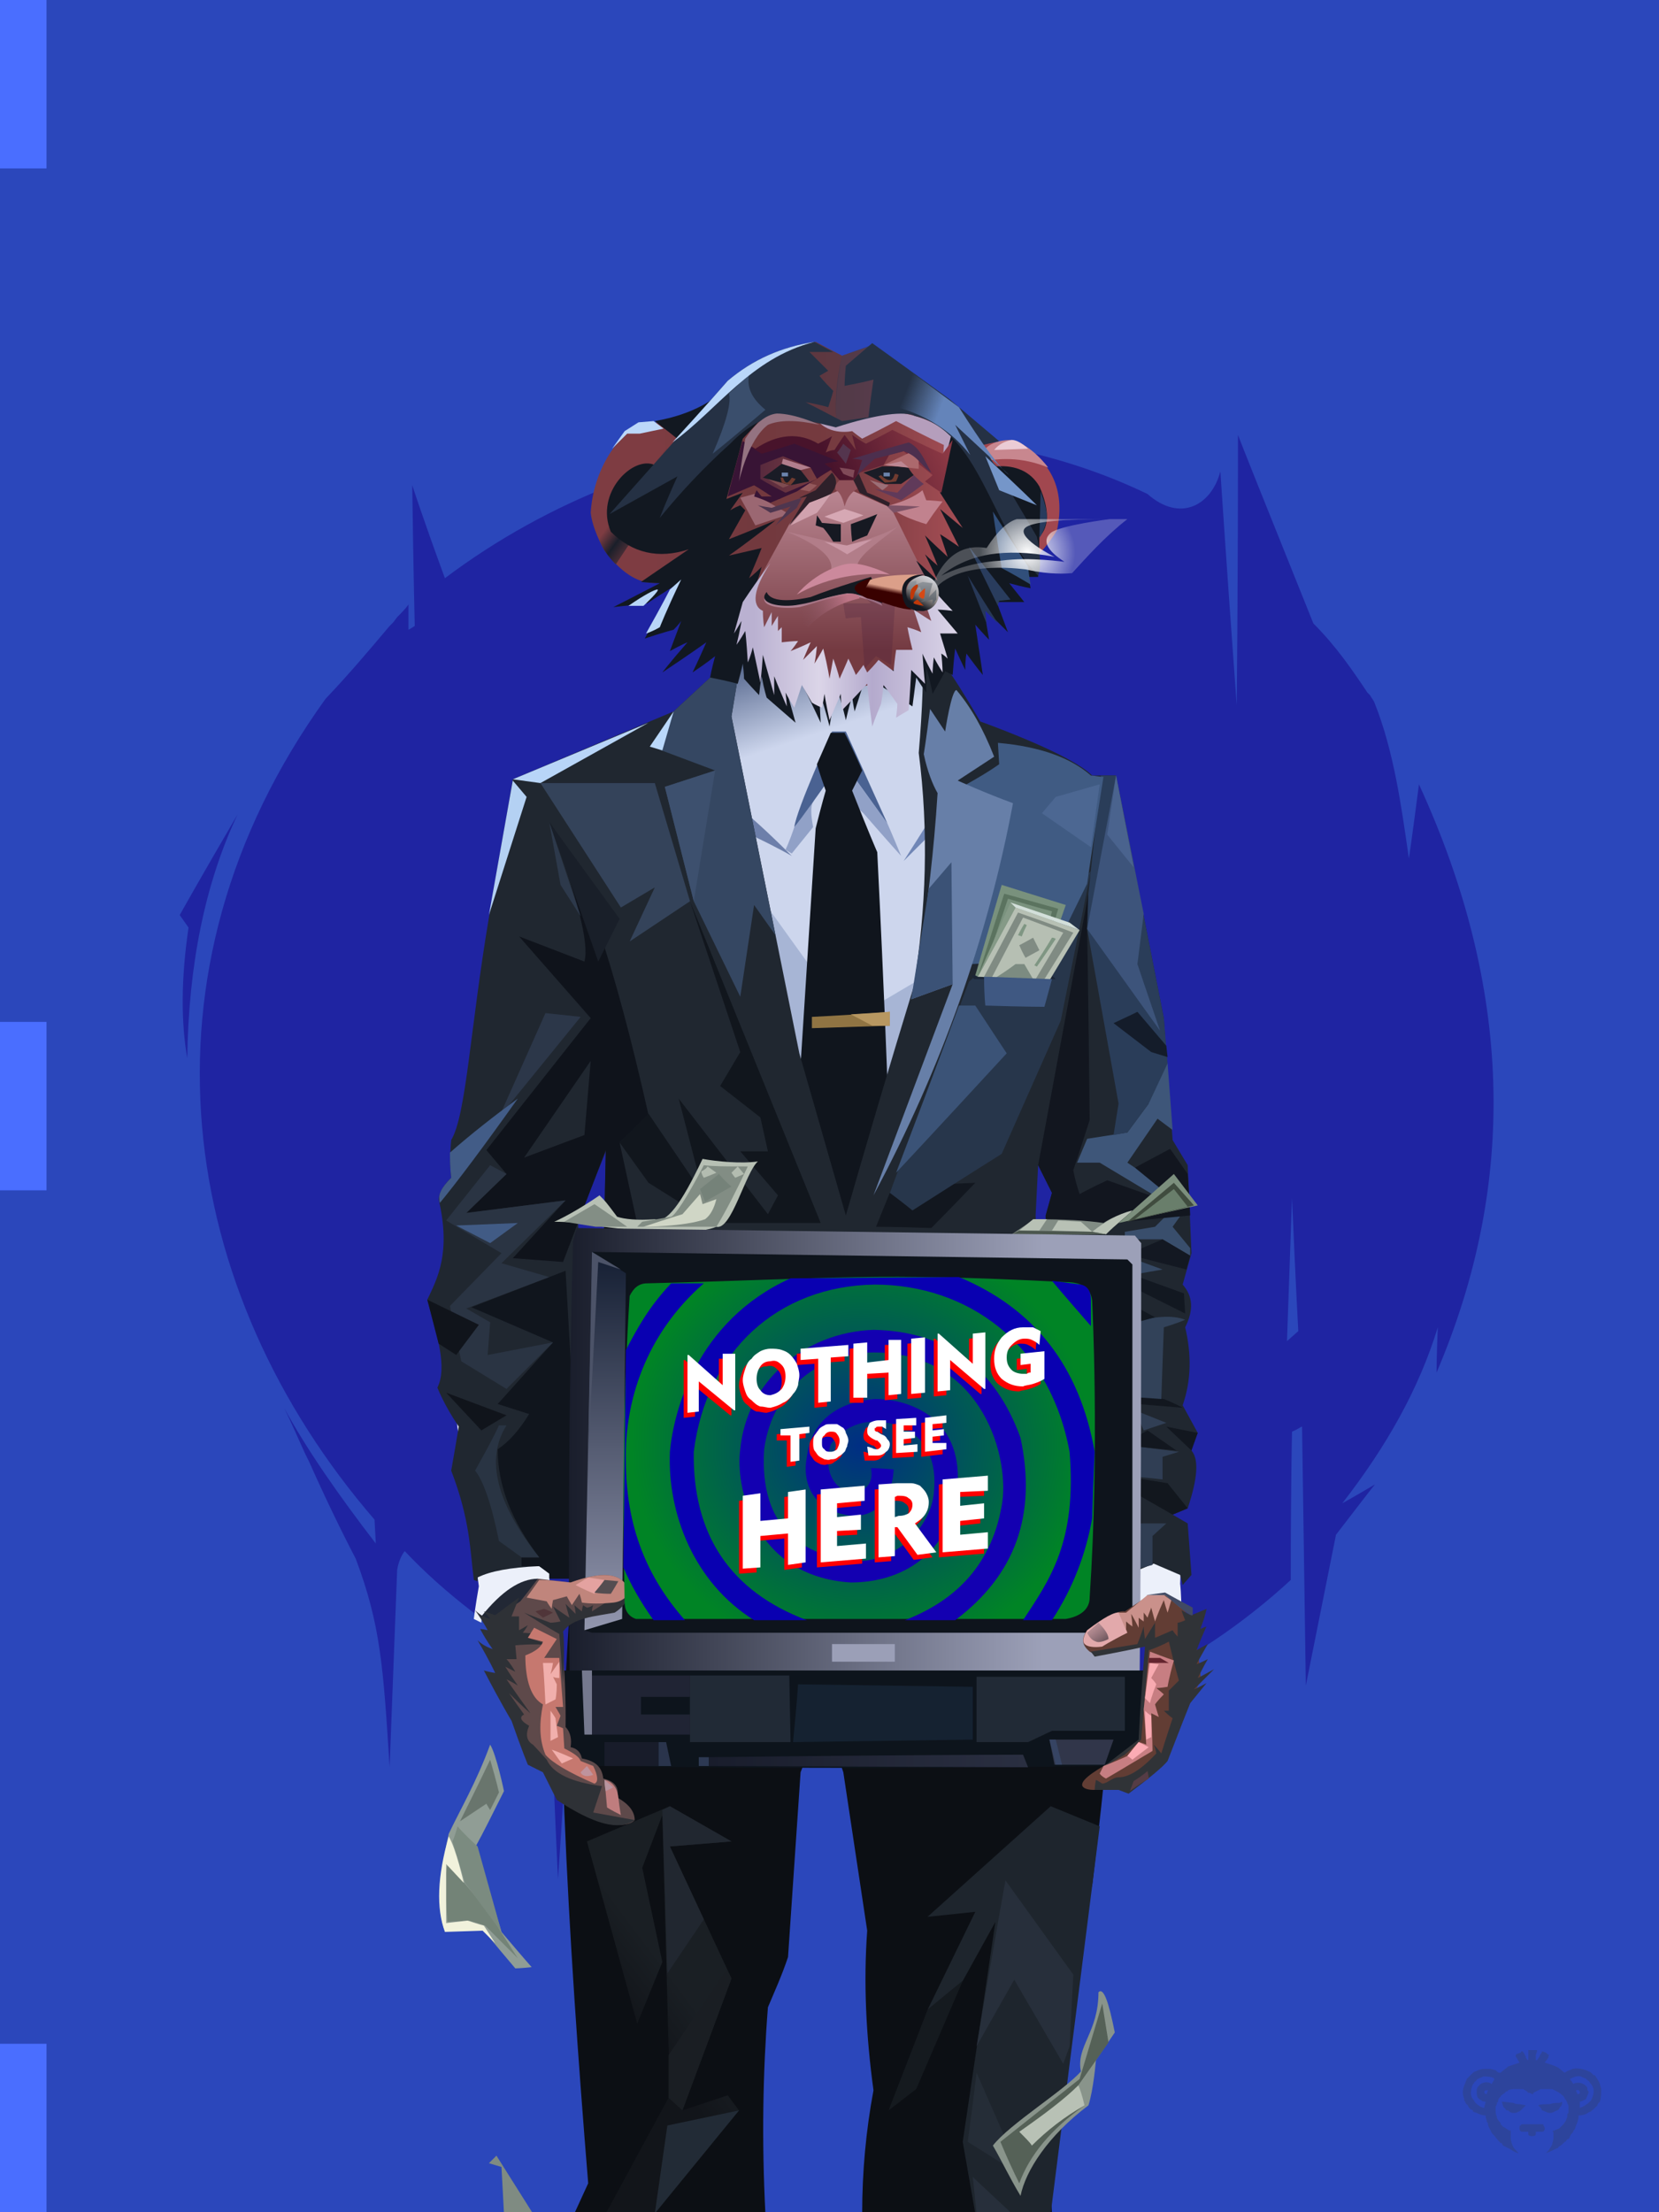 <?xml version="1.0" encoding="UTF-8"?><svg width="1320px" height="1760px" viewBox="0 0 1320 1760" version="1.1" xmlns="http://www.w3.org/2000/svg" xmlns:xlink="http://www.w3.org/1999/xlink"><defs></defs><g stroke="none" stroke-width="1" fill="none" id="id-30462" fill-rule="evenodd"><g id="id-30463"><g id="id-30464"><rect fill="#2B47BB" width="1320" height="1760" x="0" y="0" id="id-30465"></rect><g transform=" translate(143,346)" fill="#1F24A2" id="id-30466"><path d=" M 211,114 C 377,-11 604,-33 770,47 C 796,70 821,56 828,29 C 828,29 832,91 841,215 L 841,215 L 841,215 C 841,209 842,138 842,0 L 842,0 L 842,0 C 843,3 863,53 902,150 C 920,168 933,187 945,205 L 947,207 C 948,209 950,211 951,214 C 966,252 972,295 978,337 C 978,337 981,317 986,278 C 1060,439 1065,594 1000,746 L 1000,746 L 1000,746 C 1000,745 1000,734 1001,710 C 986,759 960,805 925,850 C 925,850 934,845 951,835 C 951,835 951,835 951,835 L 951,835 C 950,836 940,849 920,875 C 920,875 912,915 896,995 C 896,995 895,926 893,789 L 893,789 L 893,789 C 892,789 890,791 885,793 L 885,793 L 885,793 C 885,795 884,835 884,911 C 731,1052 520,1074 365,1011 C 365,1011 353,1027 330,1058 L 330,1058 L 330,1058 C 330,1057 330,1033 331,986 C 324,979 318,974 313,968 C 313,968 309,1028 301,1149 C 301,1149 298,1092 294,978 C 250,951 211,922 179,888 C 176,892 174,897 173,903 C 173,903 171,955 167,1060 C 162,981 160,947 140,894 C 128,871 115,844 103,817 L 100,811 C 94,798 89,786 83,774 C 101,807 126,843 156,882 L 156,882 L 155,863 C -2,681 -41,428 116,210 C 135,190 151,171 167,152 L 170,149 L 170,149 L 173,145 C 176,142 179,139 182,135 C 182,135 182,135 182,135 L 182,135 C 182,136 182,143 182,155 C 182,155 184,154 187,152 C 187,152 186,114 185,40 C 185,40 193,65 211,114 Z M 885,607 L 881,721 L 890,713 C 890,713 888,678 885,607 L 885,607 Z" id="id-30467"></path><path d=" M 740,1028 L 718,1024 C 718,1024 788,993 788,993 L 743,1039 C 745,1031 743,1028 740,1028 Z" id="id-30468"></path><path d=" M 719,1044 C 711,1052 707,1056 707,1056 L 730,1065 C 722,1051 719,1044 719,1044 Z" id="id-30469"></path><path d=" M 683,1098 C 696,1087 702,1082 702,1082 L 696,1109 C 687,1101 683,1098 683,1098 Z" id="id-30470"></path><path d=" M 683,1059 C 663,1047 653,1042 653,1042 L 700,1028 C 689,1049 683,1059 683,1059 Z" id="id-30471"></path><path d=" M 46,302 C 15,355 0,382 0,382 C 5,389 7,392 7,392 C 1,433 1,467 6,496 C 7,422 20,357 46,302 Z" id="id-30472"></path></g></g><rect fill="#4A6EFF" width="37" height="134" x="0" y="0" id="id-30465"></rect><rect fill="#4A6EFF" width="37" height="134" x="0" y="813" id="id-30465"></rect><rect fill="#4A6EFF" width="37" height="134" x="0" y="1626" id="id-30465"></rect></g></g><defs><linearGradient x1="57%" y1="42%" x2="47%" y2="62%" id="id-112385"><stop stop-color="#1A1F24" offset="0%"></stop><stop stop-color="#12151A" offset="100%"></stop></linearGradient><linearGradient x1="50%" y1="0%" x2="52%" y2="18%" id="id-112386"><stop stop-color="#3F527B" offset="0%"></stop><stop stop-color="#CDD6ED" offset="100%"></stop></linearGradient><linearGradient x1="50%" y1="0%" x2="50%" y2="100%" id="id-112387"><stop stop-color="#DB9F89" offset="0%"></stop><stop stop-color="#390100" offset="100%"></stop></linearGradient><linearGradient x1="0%" y1="50%" x2="83%" y2="50%" id="id-112388"><stop stop-color="#191D2B" offset="0%"></stop><stop stop-color="#9CA0B8" offset="100%"></stop></linearGradient><linearGradient x1="100%" y1="50%" x2="0%" y2="50%" id="id-112389"><stop stop-color="#2A2F41" offset="0%"></stop><stop stop-color="#191D2C" offset="100%"></stop></linearGradient><linearGradient x1="50%" y1="0%" x2="50%" y2="100%" id="id-112390"><stop stop-color="#141E32" offset="0%"></stop><stop stop-color="#9296AE" offset="100%"></stop></linearGradient><linearGradient x1="84%" y1="50%" x2="13%" y2="50%" id="id-112391"><stop stop-color="#A1474F" offset="0%"></stop><stop stop-color="#A44D54" offset="9%"></stop><stop stop-color="#773B40" offset="41%"></stop><stop stop-color="#72393E" offset="71%"></stop><stop stop-color="#7E3C42" offset="100%"></stop></linearGradient><linearGradient x1="50%" y1="0%" x2="50%" y2="80%" id="id-112392"><stop stop-color="#BB8793" offset="0%"></stop><stop stop-color="#743A41" offset="100%"></stop></linearGradient><linearGradient x1="33%" y1="54%" x2="61%" y2="85%" id="id-112393"><stop stop-color="#7E3C42" offset="0%"></stop><stop stop-color="#1A1F2A" offset="40%"></stop><stop stop-color="#783B41" offset="100%"></stop></linearGradient><linearGradient x1="9%" y1="50%" x2="100%" y2="50%" id="id-112394"><stop stop-color="#BAB1D1" offset="0%"></stop><stop stop-color="#DBD5E8" offset="32%"></stop><stop stop-color="#B4AACD" offset="58%"></stop><stop stop-color="#DBD5E8" offset="100%"></stop></linearGradient><linearGradient x1="39%" y1="37%" x2="6%" y2="25%" id="id-112395"><stop stop-color="#6484BA" offset="0%"></stop><stop stop-color="#6484BA" offset="100%" stop-opacity="0"></stop></linearGradient><linearGradient x1="25%" y1="54%" x2="87%" y2="46%" id="id-112396"><stop stop-color="#80525E" offset="0%" stop-opacity="0"></stop><stop stop-color="#BC7486" offset="100%"></stop></linearGradient><linearGradient x1="46%" y1="53%" x2="98%" y2="45%" id="id-112397"><stop stop-color="#48132B" offset="0%"></stop><stop stop-color="#8B3844" offset="100%"></stop></linearGradient><linearGradient x1="100%" y1="50%" x2="0%" y2="50%" id="id-112398"><stop stop-color="#783C40" offset="0%"></stop><stop stop-color="#582A3E" offset="100%"></stop></linearGradient><filter width="129%" height="120%" x="-15%" y="-10%" id="id-112399" filterUnits="objectBoundingBox"><feGaussianBlur in="SourceGraphic" stdDeviation="2"></feGaussianBlur></filter><radialGradient cx="50%" cy="41%" r="59%" id="id-112400" fx="50%" fy="41%" gradientTransform=" translate(0.500,0.408) scale(0.407,1) rotate(-10) translate(-0.500,-0.408)"><stop stop-color="#FFFFFF" offset="0%"></stop><stop stop-color="#FFFFFF" offset="56%" stop-opacity="0.579"></stop><stop stop-color="#FFFFFF" offset="100%" stop-opacity="0.243"></stop></radialGradient><linearGradient x1="50%" y1="37%" x2="45%" y2="50%" id="id-112401"><stop stop-color="#DB9F89" offset="0%"></stop><stop stop-color="#390100" offset="100%"></stop></linearGradient><linearGradient x1="70%" y1="0%" x2="29%" y2="82%" id="id-112402"><stop stop-color="#D5D8DF" offset="0%"></stop><stop stop-color="#8D8785" offset="62%"></stop><stop stop-color="#141821" offset="100%"></stop></linearGradient><linearGradient x1="50%" y1="0%" x2="50%" y2="100%" id="id-112403"><stop stop-color="#93989E" offset="0%"></stop><stop stop-color="#5A5F65" offset="100%"></stop></linearGradient><linearGradient x1="75%" y1="93%" x2="27%" y2="32%" id="id-112404"><stop stop-color="#725960" offset="0%"></stop><stop stop-color="#967780" offset="100%" stop-opacity="0.630"></stop></linearGradient></defs><g transform=" translate(340,272)" id="id-112405"><g id="id-112406"><g transform=" translate(0,189)" id="id-112407"><g transform=" translate(108,744)" id="id-112408"><path d=" M 9,556 C 111,556 161,556 161,556 C 158,498 159,443 163,392 C 168,380 174,367 179,352 L 189,205 L 207,158 L 223,205 L 242,331 C 239,372 241,414 247,458 C 241,490 238,523 238,556 L 389,556 C 386,514 391,469 403,423 C 406,404 400,355 421,295 C 426,253 431,211 434,169 L 434,27 L 9,28 C 1,123 -1,192 1,236 C 5,335 12,434 20,532 L 9,556 Z" fill="#0C0F14" id="id-112409"></path><polygon points="73 556 140 474 131 462 95 474 134 369 85 264 134 260 85 232 19 260 59 405 79 356 63 281 79 239 85 462 34 556" fill="url(#id-112385)" id="id-112410"></polygon><polygon points="140 474 83 486 73 556" fill="#222B36" id="id-112411"></polygon><polygon points="112 322 83 365 79 235 85 232 134 260 85 264" fill="#212730" id="id-112412"></polygon><polygon points="134 369 130 362 84 430 84 464 95 474" fill="#1A1E23" id="id-112413"></polygon><polyline points="427 248 388 232 290 320 328 316 290 394 318 371 344 324 318 499 328 556 388 556" fill="#1E252D" id="id-112414"></polyline><path d=" M 352,291 L 406,366 L 403,423 L 398,437 L 359,370 L 329,423 C 344,335 352,291 352,291 Z" fill="#272F3B" id="id-112415"></path><path d=" M 329,444 C 353,499 365,526 365,526 L 322,499 C 327,462 329,444 329,444 Z" fill="#252D37" id="id-112416"></path><path d=" M 326,527 L 357,556 L 329,556 C 327,537 326,527 326,527 Z" fill="#272F3B" id="id-112417"></path><path d=" M 318,371 C 293,429 281,457 281,457 L 259,474 L 290,394 C 309,378 318,371 318,371 Z" fill="#151A1F" id="id-112418"></path><path d=" M 1,28 C 3,9 4,0 4,0 L 435,1 L 435,28 C 146,28 1,28 1,28 Z" fill="#1A1E23" id="id-112419"></path></g><g transform=" translate(12,30)" id="id-112420"><path d=" M 228,52 C 196,75 180,86 180,86 C 102,121 63,139 63,139 C 26,372 8,488 8,488 C 3,532 0,554 0,554 C 19,698 29,771 29,771 C 26,788 25,797 25,797 C 29,799 31,800 31,800 C 31,796 32,794 32,794 C 56,778 69,770 69,770 C 79,770 85,770 85,770 C 95,571 100,471 100,471 C 124,410 136,379 136,379 C 133,446 131,492 130,516 L 463,506 C 463,411 464,364 464,364 C 483,430 493,463 493,463 C 513,670 523,773 523,773 C 543,781 553,785 553,785 C 564,782 569,781 569,781 C 582,789 588,792 588,792 C 588,777 587,769 587,769 C 588,744 588,731 588,731 C 577,718 571,712 571,712 C 581,706 586,703 586,703 C 573,490 566,384 566,384 C 538,222 523,141 523,141 C 457,109 423,93 423,93 L 391,47 C 282,50 228,52 228,52 Z" fill="#ECF0FA" id="id-112421"></path><path d=" M 311,0 C 263,15 239,23 239,23 C 232,62 229,82 229,82 C 268,278 287,376 287,376 L 322,491 L 384,305 C 390,175 393,110 393,110 L 383,17 L 311,0 Z" fill="url(#id-112386)" id="id-112422"></path><path d=" M 278,190 C 256,168 244,158 244,158 L 247,174 C 268,184 278,190 278,190 Z" fill="#6D7FAA" id="id-112423"></path><path d=" M 259,231 C 302,291 324,321 324,321 L 385,285 L 384,305 L 324,491 L 287,376 C 268,280 259,231 259,231 Z" fill="#A7B5D5" id="id-112424"></path><path d=" M 367,194 C 383,169 391,156 391,156 L 390,171 C 375,186 367,194 367,194 Z" fill="#7086B6" id="id-112425"></path><path d=" M 365,190 C 358,173 354,164 354,164 C 330,131 318,114 318,114 C 293,150 280,167 280,167 C 276,179 273,185 273,185 C 276,187 278,188 278,188 L 295,167 C 293,157 293,150 295,147 C 297,143 300,139 304,134 C 321,145 331,152 335,156 C 355,179 365,190 365,190 Z" fill="#91A1C7" id="id-112426"></path><path d=" M 280,167 C 282,152 310,91 310,91 L 321,91 L 354,164 L 318,114 C 298,143 285,161 280,167 Z" fill="#4A6292" id="id-112427"></path><path d=" M 320,92 C 330,112 334,122 334,122 C 329,132 326,138 326,138 C 339,171 346,187 346,187 C 352,308 354,368 354,368 C 332,444 321,481 321,481 C 297,398 285,356 285,356 C 293,231 297,168 297,168 C 302,148 305,138 305,138 C 300,124 298,117 298,117 L 309,92 C 316,92 320,92 320,92 Z" fill="#10151D" id="id-112428"></path><path d=" M 294,318 C 335,316 356,314 356,314 C 356,321 356,325 356,325 L 294,327 C 294,321 294,318 294,318 Z" fill="#907443" id="id-112429"></path><path d=" M 356,314 C 356,321 356,325 356,325 C 347,325 342,325 342,325 L 325,316 L 356,314 Z" fill="#B79761" id="id-112430"></path></g><g transform=" translate(0,51)" id="id-112431"><path d=" M 124,744 L 100,741 L 89,734 C 66,735 50,738 40,743 C 40,743 40,744 40,746 L 37,745 C 34,721 34,697 19,658 C 21,647 23,635 25,623 C 19,614 13,604 8,592 C 16,576 8,551 0,522 C 8,505 19,485 9,442 C 10,435 14,430 19,425 C 18,415 18,405 19,395 C 31,375 34,307 49,218 C 55,181 62,145 68,108 L 196,54 L 251,3 L 242,58 L 296,326 L 333,455 C 350,396 368,335 387,273 C 397,211 399,149 391,87 C 394,52 395,23 394,0 C 401,0 416,21 440,62 C 489,80 519,95 529,105 C 534,105 540,105 548,105 L 586,298 L 593,395 L 605,415 L 608,485 L 601,510 C 609,519 610,530 603,544 C 608,565 608,586 601,606 L 613,628 C 610,632 608,637 608,642 C 614,649 613,664 605,688 L 593,693 L 605,700 L 608,741 L 601,749 L 599,741 L 578,732 L 566,737 L 509,749 L 492,455 L 497,437 L 486,415 L 484,455 L 485,496 L 140,505 L 142,404 L 120,459 L 124,744 Z" fill="#202730" id="id-112432"></path><polygon points="68 109 79 122 49 216" fill="#B4D1F3" id="id-112433"></polygon><polygon points="90 111 176 63 68 108" fill="#B8D5F8" id="id-112434"></polygon><polygon points="209 205 161 237 181 194 154 210 90 111 181 111" fill="#34435A" id="id-112435"></polygon><path d=" M 97,142 C 123,177 149,255 176,375 L 176,375 L 153,397 L 173,489 L 140,496 L 142,403 L 108,492 L 68,489 L 110,443 L 31,453 L 63,422 L 47,403 L 130,298 L 73,233 L 125,253 C 129,238 119,201 97,142 Z M 130,332 L 77,409 L 125,391 L 130,332 Z" fill="#0F131B" id="id-112436"></path><polygon points="122 297 94 294 57 377" fill="#2C3749" id="id-112437"></polygon><path d=" M 72,362 C 45,400 24,428 10,445 C 8,439 11,433 19,425 C 18,416 18,409 18,405 C 35,390 53,376 72,362 Z" fill="#425C87" id="id-112438"></path><path d=" M 124,744 L 97,744 L 97,740 L 89,734 L 75,734 L 75,727 L 89,727 C 67,698 56,670 56,641 C 65,635 73,626 81,613 L 56,605 L 100,556 L 35,528 L 110,499 L 124,744 Z" fill="#10151D" id="id-112439"></path><path d=" M 89,727 C 84,727 79,727 75,727 L 57,714 C 51,684 44,665 38,658 C 44,647 51,635 57,622 L 63,622 C 46,649 55,684 89,727 Z" fill="#293443" id="id-112440"></path><polygon points="63 614 43 626 15 596" fill="#10141B" id="id-112441"></polygon><polygon points="100 556 63 593 27 571 18 527 59 485 15 459 50 415 63 422 31 453 110 443 59 493 97 504 31 529 50 540 48 566" fill="#2A3443" id="id-112442"></polygon><polygon points="313 461 227 461 176 429 153 397 176 374 220 439 200 362 271 454 279 439 249 404 271 404 265 377 233 352 249 325 209 205" fill="#11161D" id="id-112443"></polygon><polygon points="249 281 260 208 277 232 242 58 251 3 196 54 181 83 229 101 189 114 212 205" fill="#354762" id="id-112444"></polygon><polygon points="212 205 229 101 189 114" fill="#3D506E" id="id-112445"></polygon><polygon points="196 54 177 82 187 85" fill="#BAD8FB" id="id-112446"></polygon><polygon points="605 688 589 668 558 663 558 673 593 693" fill="#12171E" id="id-112447"></polygon><polygon points="588 700 577 710 577 733 558 738 563 700" fill="#303E53" id="id-112448"></polygon><polygon points="585 665 566 663 566 639 598 643 585 647" fill="#303E54" id="id-112449"></polygon><polygon points="570 626 588 620 563 610" fill="#313F55" id="id-112450"></polygon><polygon points="608 642 588 623 613 628" fill="#12171F" id="id-112451"></polygon><polygon points="596 642 566 639 566 630 573 626" fill="#12171F" id="id-112452"></polygon><path d=" M 601,608 C 577,606 565,605 565,605 L 565,599 L 586,601 C 596,605 601,608 601,608 Z" fill="#12171F" id="id-112453"></path><path d=" M 603,538 C 596,541 586,544 586,544 L 584,601 L 555,599 L 558,541 C 578,535 593,534 603,538 Z" fill="#324259" id="id-112454"></path><polygon points="602 517 603 533 555 509 555 500" fill="#121821" id="id-112455"></polygon><polygon points="579 536 555 523 557 542" fill="#121820" id="id-112456"></polygon><polygon points="585 498 562 502 555 500 555 487" fill="#364964" id="id-112457"></polygon><polygon points="607 487 585 474 555 474 555 468 579 464 593 450 603 450 593 464 607 481" fill="#394E6C" id="id-112458"></polygon><path d=" M 604,498 L 557,486 L 585,474 L 607,487 C 605,494 604,498 604,498 Z" fill="#131822" id="id-112459"></path><path d=" M 436,429 C 413,453 401,465 401,465 C 372,464 357,464 357,464 L 370,432 C 414,430 436,429 436,429 Z" fill="#12171F" id="id-112460"></path><polygon points="23 463 50 477 72 461" fill="#415B85" id="id-112461"></polygon><path d=" M 386,451 C 433,421 457,406 457,406 L 504,300 C 520,221 528,181 528,181 C 464,240 431,269 431,269 L 368,437 C 380,446 386,451 386,451 Z" fill="#27364B" id="id-112462"></path><path d=" M 605,422 C 596,409 591,402 591,402 C 572,412 563,417 563,417 C 590,439 603,449 603,449 C 561,434 541,427 541,427 C 526,434 519,438 519,438 C 515,426 514,419 514,419 C 523,392 527,379 527,379 C 526,278 525,227 525,227 L 526,199 L 486,415 L 497,437 L 492,455 L 492,466 L 607,455 C 606,433 605,422 605,422 Z" fill="#12161F" id="id-112463"></path><polygon points="585 435 580 440 535 413 517 413 525 394 557 389 574 366 548 334 546 302 589 334 593 387 581 378 557 413 563 417" fill="#3E5679" id="id-112464"></polygon><polygon points="546 391 557 389 574 366 589 334 586 298 548 105 536 105 526 199 525 227 550 366" fill="#2A3D59" id="id-112465"></polygon><path d=" M 546,302 C 559,296 565,293 565,293 L 588,320 L 589,329 L 576,325 L 546,302 Z" fill="#141C2A" id="id-112466"></path><path d=" M 525,227 L 583,308 C 571,273 565,255 565,255 L 570,215 L 548,105 L 525,227 Z" fill="#3D547B" id="id-112467"></path><polygon points="541 152 562 178 548 105" fill="#4A638E" id="id-112468"></polygon><path d=" M 500,267 L 435,267 C 434,265 433,264 433,264 L 497,264 L 500,267 Z" fill="#1B2536" id="id-112469"></path><path d=" M 525,191 C 505,232 495,252 495,252 C 454,254 433,255 433,255 C 431,160 429,112 429,112 C 447,102 455,96 455,96 L 454,79 C 488,82 512,91 528,105 C 531,105 534,106 538,106 C 529,162 525,191 525,191 Z" fill="#405B83" id="id-112470"></path><path d=" M 461,326 C 403,389 373,421 373,421 C 407,332 423,288 423,288 L 436,288 C 453,314 461,326 461,326 Z" fill="#3B5377" id="id-112471"></path><path d=" M 421,37 C 417,37 412,70 412,70 C 404,58 400,52 400,52 C 397,76 395,88 395,88 C 398,102 402,112 406,119 C 400,214 385,283 385,283 C 407,275 418,271 418,271 C 376,383 355,439 355,439 C 409,338 446,234 466,127 C 444,119 422,109 422,109 L 451,90 C 442,67 432,50 421,37 Z" fill="#677FA8" id="id-112472"></path><path d=" M 417,174 L 418,271 C 396,279 385,283 385,283 L 399,195 L 417,174 Z" fill="#3B5276" id="id-112473"></path><polygon points="500 122 489 135 528 162 535 112" fill="#4C6792" id="id-112474"></polygon><polygon points="41 542 23 566 9 557 0 522" fill="#10141B" id="id-112475"></polygon><polygon points="97 142 153 219 136 253" fill="#191F29" id="id-112476"></polygon><polygon points="97 142 106 192 122 217" fill="#2D394B" id="id-112477"></polygon></g><g transform=" translate(9,0)" id="id-112478"><path d=" M 329,10 C 339,2 354,0 383,0 C 356,0 369,28 373,28 C 366,28 353,24 335,16 C 331,14 329,12 329,10 Z" fill="url(#id-112387)" id="id-112479"></path><ellipse cx="381" cy="15" fill="#BEBBB4" id="id-112480" rx="13" ry="14"></ellipse><path d=" M 378,8 C 378,9 377,11 375,14 C 374,17 374,20 373,20 C 371,19 371,17 373,13 C 374,9 376,8 378,8 Z" fill="#C03809" id="id-112481"></path><path d=" M 369,13 C 369,22 374,27 385,29 C 385,29 382,29 376,29 C 374,28 371,27 369,26 C 367,24 356,0 383,0 C 372,3 369,7 369,13 Z" fill="#131821" id="id-112482"></path><path d=" M 383,11 C 383,11 379,14 379,16 C 378,18 381,20 382,19 C 383,18 383,11 383,11 Z" fill="#D54916" id="id-112483"></path><path d=" M 377,20 C 377,20 382,25 382,25 C 382,25 376,25 375,23 C 374,22 377,20 377,20 Z" fill="#C03809" id="id-112484"></path><path d=" M 429,316 L 427,315 C 441,267 448,243 448,243 L 499,259 L 478,319 C 446,317 429,316 429,316 Z" fill="#79917D" id="id-112485"></path><path d=" M 450,250 C 479,258 493,262 493,262 L 476,319 L 429,316 C 443,272 450,250 450,250 Z" fill="#5B735F" id="id-112486"></path><path d=" M 453,254 C 476,261 488,264 488,264 L 475,319 L 432,316 C 446,275 453,254 453,254 Z" fill="#7A927E" id="id-112487"></path><path d=" M 429,316 C 449,280 459,261 459,261 C 493,273 510,279 510,279 L 486,319 C 448,317 429,316 429,316 Z" fill="#B7C0B4" id="id-112488"></path><path d=" M 434,316 C 452,282 461,265 461,265 C 490,275 505,281 505,281 L 482,318 C 450,317 434,316 434,316 Z" fill="#808B83" id="id-112489"></path><path d=" M 465,269 L 440,317 C 464,318 475,318 475,318 L 497,281 C 476,273 465,269 465,269 Z" fill="#B6BFB3" id="id-112490"></path><path d=" M 473,285 C 466,289 462,291 462,291 C 465,298 467,301 467,301 L 478,295 C 475,289 473,285 473,285 Z" fill="#808B83" id="id-112491"></path><path d=" M 466,274 C 468,275 468,275 468,275 C 465,281 464,284 464,284 L 461,283 C 464,277 466,274 466,274 Z" fill="#7F9683" id="id-112492"></path><path d=" M 488,285 C 490,285 491,286 491,286 C 481,301 476,308 476,308 L 474,307 C 484,292 488,285 488,285 Z" fill="#7F9683" id="id-112493"></path><path d=" M 443,317 C 454,310 459,306 459,306 C 464,306 466,306 466,306 L 473,318 C 453,317 443,317 443,317 Z" fill="#7C8B81" id="id-112494"></path><path d=" M 429,316 L 455,257 L 459,261 C 439,298 429,316 429,316 Z" fill="#859A87" id="id-112495"></path><path d=" M 455,257 L 459,261 C 493,273 510,279 510,279 L 502,273 L 455,257 Z" fill="#D3DFDA" id="id-112496"></path><path d=" M 210,461 C 221,463 241,465 254,463 C 244,472 233,518 221,515 C 197,525 124,514 124,514 C 114,512 103,511 92,511 C 101,507 115,499 128,490 C 133,495 133,495 142,507 C 148,509 158,510 172,509 C 181,513 193,497 210,461 Z" fill="#B7C0B4" id="id-112497"></path><path d=" M 211,466 C 218,467 229,467 246,467 C 237,486 229,502 221,515 C 200,515 158,515 158,515 C 161,512 162,511 162,511 L 185,507 C 188,506 197,493 211,466 Z" fill="#828D84" id="id-112498"></path><path d=" M 210,497 L 221,493 C 219,501 216,506 212,509 C 195,515 163,515 163,515 C 184,508 194,505 194,505 L 208,489 L 210,497 Z" fill="#D0D6C6" id="id-112499"></path><path d=" M 150,515 C 133,503 124,497 124,497 L 100,511 L 125,515 C 142,515 150,515 150,515 Z" fill="#838E85" id="id-112500"></path><path d=" M 211,476 C 209,473 209,471 209,471 C 213,469 214,467 214,467 L 221,472 C 214,475 211,476 211,476 Z" fill="#B3BCB0" id="id-112501"></path><path d=" M 233,472 C 235,475 236,476 236,476 C 241,474 243,473 243,473 L 238,467 C 234,471 233,472 233,472 Z" fill="#B3BCB0" id="id-112502"></path><path d=" M 223,473 C 229,480 233,483 233,483 C 219,491 212,495 212,495 L 208,485 C 218,477 223,473 223,473 Z" fill="#758279" id="id-112503"></path><path d=" M 41,927 C 46,935 52,964 52,964 C 42,984 35,998 30,1007 C 34,1023 50,1076 50,1076 C 66,1095 74,1104 74,1104 C 65,1105 61,1105 61,1105 C 44,1085 36,1075 36,1075 C 15,1075 5,1075 5,1075 C -1,1061 0,1035 8,998 C 17,979 30,957 41,927 Z" fill="#909D95" id="id-112504"></path><path d=" M 7,1023 C 14,1029 26,1043 42,1064 L 63,1097 L 37,1071 C 28,1068 24,1067 24,1067 L 7,1068 C 5,1044 5,1029 7,1023 Z" fill="#738377" id="id-112505"></path><path d=" M 15,992 C 13,1000 11,1004 11,1004 L 21,1037 L 50,1076 L 31,1008 C 20,998 15,992 15,992 Z" fill="#7B8B80" id="id-112506"></path><path d=" M 41,939 C 46,956 48,965 48,965 C 43,975 41,979 41,979 C 39,976 38,974 38,974 L 17,988 C 33,956 41,939 41,939 Z" fill="#69756D" id="id-112507"></path><path d=" M 8,1000 C 14,1010 20,1037 20,1037 L 6,1022 L 6,1069 L 23,1067 C 32,1070 36,1071 36,1071 L 45,1085 L 35,1075 L 5,1076 C -2,1057 -1,1032 8,1000 Z" fill="#F1F2DC" id="id-112508"></path><path d=" M 525,1124 C 525,1156 507,1167 511,1187 C 498,1202 454,1229 441,1246 C 448,1258 454,1271 463,1286 C 467,1266 485,1238 517,1214 C 521,1202 523,1178 523,1178 L 538,1156 C 533,1131 529,1120 525,1124 Z" fill="#89948B" id="id-112509"></path><path d=" M 462,1276 C 457,1266 452,1255 447,1243 L 510,1193 L 528,1133 L 533,1164 L 509,1198 L 514,1214 C 487,1233 470,1254 462,1276 Z" fill="#556157" id="id-112510"></path><path d=" M 509,1198 C 510,1200 512,1206 514,1214 C 498,1223 484,1234 472,1246 C 471,1244 467,1240 462,1235 C 482,1221 498,1209 509,1198 Z" fill="#B8C1B5" id="id-112511"></path><polygon points="75 1300 52 1300 50 1263 40 1260 46 1254" fill="#7F8B82" id="id-112512"></polygon><polygon points="585 473 604 498 541 512" fill="#7C8F7D" id="id-112513"></polygon><polygon points="585 480 601 498 548 511" fill="#404C3F" id="id-112514"></polygon><polygon points="585 485 596 499 554 509" fill="#697E6B" id="id-112515"></polygon><path d=" M 456,521 L 474,509 C 497,509 516,510 529,512 C 535,508 542,505 551,503 L 529,521 L 456,521 Z" fill="#818C84" id="id-112516"></path><polygon points="484 509 478 518 462 518 473 509" fill="#B8C1B5" id="id-112517"></polygon><polygon points="493 510 488 518 520 519 511 511" fill="#B8C1B5" id="id-112518"></polygon><path d=" M 531,521 L 520,519 C 530,511 540,505 552,502 C 547,507 539,513 531,521 Z" fill="#B9C2B6" id="id-112519"></path><polygon points="456 521 531 521 520 519 462 518" fill="#4C574F" id="id-112520"></polygon></g></g><g transform=" translate(37,0)" id="id-112521"><g transform=" translate(71,705)" id="id-112522"><path d=" M 457,411 C 455,411 451,402 451,402 C 450,370 450,354 450,354 C 160,353 15,352 15,352 C 16,392 17,412 17,412 C 11,411 8,408 6,402 C 2,208 8,10 8,10 C 10,3 11,0 11,0 C 307,4 455,6 455,6 L 460,12 C 460,274 459,407 457,411 Z" fill="url(#id-112388)" id="id-112523"></path><path d=" M 0,352 L 462,352 L 462,400 C 459,415 448,424 429,428 C 276,430 178,430 28,428 C 13,425 3,415 0,400 L 0,352 Z" fill="#0D141C" id="id-112524"></path><polygon points="108 428 108 421 116 421 116 428" fill="#2D3953" id="id-112525"></polygon><polygon points="101 356 101 403 23 403 23 356" fill="#202434" id="id-112526"></polygon><polygon points="101 373 62 373 62 387 101 387" fill="#0D141C" id="id-112527"></polygon><polygon points="33 428 33 409 76 409 76 428" fill="#181C2A" id="id-112528"></polygon><polygon points="76 409 82 409 86 428 76 428" fill="#2A344C" id="id-112529"></polygon><path d=" M 187,363 L 326,365 L 326,407 L 183,409 C 186,379 187,363 187,363 Z" fill="#152231" id="id-112530"></path><path d=" M 116,428 L 116,421 C 283,419 366,419 366,419 L 370,429 L 116,428 Z" fill="url(#id-112389)" id="id-112531"></path><polygon points="438 407 431 427 391 427 387 407" fill="#31364A" id="id-112532"></polygon><polygon points="392 407 397 427 392 427 387 407" fill="#364463" id="id-112533"></polygon><polygon points="329 357 329 409 370 409 389 400 447 400 447 357" fill="#212A36" id="id-112534"></polygon><polygon points="180 356 181 409 101 409 101 356" fill="#212A36" id="id-112535"></polygon><polygon points="23 19 449 25 453 29 453 316 449 322 23 322 17 320" fill="#0E141C" id="id-112536"></polygon><path d=" M 23,403 L 17,403 L 15,352 L 23,352 C 23,386 23,403 23,403 Z" fill="#75798E" id="id-112537"></path><polygon points="50 36 47 311 17 320 23 19" fill="url(#id-112390)" id="id-112538"></polygon><polygon points="23 19 46 33 28 27 20 179" fill="#4C5368" id="id-112539"></polygon><polygon points="214 331 264 331 264 345 214 345" fill="#9B9FB7" id="id-112540"></polygon></g><g transform=" translate(93,0)" id="id-112541"><path d=" M 71,78 C 61,66 54,63 44,64 C 22,71 2,102 0,136 C 1,145 5,155 11,166 C 32,194 53,199 76,182 C 111,219 134,266 210,270 C 245,270 282,240 321,182 C 337,187 354,177 371,150 C 378,117 366,93 337,79 C 326,79 318,80 311,82 C 292,55 263,28 224,3 C 208,8 200,11 200,11 L 179,0 C 135,13 100,39 71,78 Z" fill="url(#id-112391)" id="id-112542"></path><path d=" M 203,116 C 227,127 239,132 239,132 C 264,183 277,208 277,208 C 259,256 234,278 202,274 C 151,274 125,205 125,205 L 158,145 L 174,128 C 193,120 203,116 203,116 Z" fill="url(#id-112392)" id="id-112543"></path><path d=" M 364,100 C 347,93 329,91 308,96 C 311,84 320,78 335,78 C 351,82 364,100 364,100 Z" fill="#C8878F" id="id-112544"></path><path d=" M 348,85 L 321,86 C 325,81 330,79 335,78 C 341,78 348,85 348,85 Z" fill="#EBCBD5" id="id-112545"></path><path d=" M 196,67 C 208,64 225,59 248,54 C 231,20 222,3 222,3 L 200,11 C 195,32 194,51 196,67 Z" fill="#2D3952" opacity="0.483" id="id-112546"></path><path d=" M 196,67 C 193,43 200,11 200,11 C 186,4 179,0 179,0 C 168,14 161,35 159,58 C 169,60 181,63 196,67 Z" fill="#243145" opacity="0.296" id="id-112547"></path><path d=" M 20,177 C 18,175 15,172 11,166 C 8,161 5,154 3,147 L 52,78 C 57,81 61,84 63,88 C 65,91 67,96 69,103 L 20,177 Z" fill="url(#id-112393)" id="id-112548"></path><path d=" M 161,57 C 166,39 168,8 150,9 C 117,15 114,52 51,63 C 64,73 70,78 70,78 C 63,84 57,91 51,98 C 34,90 3,120 16,151 C 33,168 54,173 78,165 C 53,182 40,191 40,191 C 50,192 55,192 55,192 C 30,205 18,211 18,211 C 36,209 45,208 45,208 C 60,198 67,194 67,194 C 51,222 43,236 43,236 C 58,231 66,229 66,229 C 70,225 72,222 72,222 C 66,238 63,246 63,246 C 72,241 77,239 77,239 C 63,255 57,263 57,263 C 81,247 92,239 92,239 C 85,255 81,263 81,263 C 93,255 99,250 99,250 C 96,261 95,267 95,267 C 110,270 117,272 117,272 C 120,261 121,256 121,256 C 122,264 122,268 122,268 C 130,277 134,281 134,281 C 135,271 136,266 136,266 C 138,277 140,283 140,283 C 155,296 163,303 163,303 L 151,260 C 162,268 168,272 168,272 C 178,292 183,303 183,303 C 182,286 182,278 182,278 C 188,297 190,306 190,306 C 194,284 195,273 195,273 C 201,291 203,301 203,301 C 206,288 208,282 208,282 C 209,290 210,294 210,294 C 216,275 219,266 219,266 C 244,282 256,290 256,290 C 258,275 259,267 259,267 C 264,275 267,279 267,279 C 267,266 267,259 267,259 C 271,273 272,280 272,280 C 279,268 282,262 282,262 C 286,264 288,265 288,265 C 289,251 290,244 290,244 C 295,255 298,261 298,261 C 298,252 299,248 299,248 C 307,259 312,265 312,265 C 308,238 306,225 306,225 C 313,233 317,237 317,237 C 314,220 313,212 313,212 C 325,224 332,231 332,231 C 326,215 323,207 323,207 C 338,207 345,207 345,207 C 337,197 333,192 333,192 C 344,195 350,196 350,196 C 349,190 348,187 348,187 C 353,187 356,187 356,187 C 357,166 357,155 357,155 C 365,147 365,133 357,115 C 350,103 338,98 323,99 C 299,75 287,64 287,64 C 281,101 278,120 278,120 C 290,139 296,148 296,148 C 284,138 278,133 278,133 C 288,153 293,163 293,163 C 283,156 278,153 278,153 C 282,165 284,171 284,171 C 272,160 266,154 266,154 C 273,170 276,178 276,178 C 269,172 266,169 266,169 C 273,183 276,190 276,190 C 265,179 259,174 259,174 C 271,195 276,206 276,206 C 277,241 251,264 200,275 C 141,254 118,227 132,192 C 135,183 136,179 136,179 C 130,185 126,188 126,188 C 133,172 136,164 136,164 C 119,168 110,170 110,170 C 135,152 147,142 147,142 C 123,152 110,157 110,157 C 119,141 123,134 123,134 C 120,131 119,130 119,130 C 114,132 111,134 111,134 C 118,124 121,120 121,120 C 113,123 108,125 108,125 C 117,93 121,77 121,77 L 136,61 C 146,56 154,55 161,57 Z" fill="#121821" id="id-112549"></path><path d=" M 143,176 C 129,197 128,210 137,214 C 137,221 138,227 138,227 C 142,219 144,215 144,215 C 144,223 144,226 144,226 C 147,221 149,218 149,218 C 149,226 149,230 149,230 C 151,228 152,227 152,227 C 152,235 152,239 152,239 C 161,238 165,238 165,238 C 161,244 159,246 159,246 C 169,242 175,239 175,239 C 171,248 169,253 169,253 C 176,246 180,242 180,242 C 179,252 178,256 178,256 C 183,248 185,244 185,244 C 189,260 190,268 190,268 C 192,257 193,252 193,252 C 197,263 198,268 198,268 C 203,257 205,252 205,252 C 209,260 211,265 211,265 C 215,260 217,257 217,257 C 219,261 220,263 220,263 C 226,257 229,253 229,253 C 237,259 241,262 241,262 C 242,251 243,245 243,245 C 252,245 256,245 256,245 C 253,233 252,227 252,227 C 259,229 263,231 263,231 C 259,219 257,213 257,213 C 266,219 271,222 271,222 C 266,207 263,200 263,200 C 272,201 276,201 276,201 C 284,210 288,214 288,214 C 280,213 276,213 276,213 C 287,226 292,232 292,232 C 283,232 278,232 278,232 C 282,245 284,252 284,252 C 281,249 279,248 279,248 C 280,258 280,263 280,263 C 275,255 273,251 273,251 C 272,259 272,264 272,264 C 266,253 264,248 264,248 C 265,264 266,272 266,272 C 259,265 255,261 255,261 C 254,282 253,293 253,293 C 246,297 243,299 243,299 C 244,291 244,288 244,288 C 237,278 233,273 233,273 C 232,283 231,288 231,288 C 226,300 224,306 224,306 C 221,283 220,272 220,272 C 207,286 200,293 200,293 C 199,285 199,280 199,280 C 193,294 190,301 190,301 C 187,287 186,280 186,280 C 185,287 184,291 184,291 C 179,289 176,287 176,287 C 171,278 168,273 168,273 C 164,285 162,291 162,291 C 157,283 155,279 155,279 C 156,287 156,290 156,290 C 149,274 146,266 146,266 C 146,276 146,281 146,281 C 140,260 137,249 137,249 C 136,264 135,271 135,271 C 131,252 129,243 129,243 C 127,251 125,255 125,255 C 124,238 123,230 123,230 C 119,237 116,241 116,241 C 119,229 120,222 120,222 C 116,229 114,232 114,232 L 121,207 C 135,186 143,176 143,176 Z" fill="url(#id-112394)" id="id-112550"></path><path d=" M 180,62 C 190,75 208,71 208,71 C 213,75 216,77 216,77 C 234,68 243,63 243,63 C 268,76 281,82 281,82 C 280,96 280,104 280,104 C 284,84 287,74 287,74 C 275,64 260,58 243,56 C 226,56 197,71 180,62 Z" fill="#B59EBC" id="id-112551"></path><path d=" M 55,140 C 72,119 91,99 111,81 C 131,60 150,58 150,58 C 180,64 195,68 195,68 C 229,57 250,55 258,59 C 309,71 318,146 356,186 C 360,176 355,155 355,155 C 326,106 312,82 312,82 C 321,80 325,79 325,79 C 299,57 286,46 286,46 C 245,16 224,1 224,1 C 210,13 203,19 203,19 C 202,29 202,35 202,35 C 218,32 225,30 225,30 C 222,50 221,60 221,60 C 207,62 200,63 200,63 C 181,53 171,48 171,48 C 183,50 189,52 189,52 C 192,43 193,39 193,39 C 185,31 182,27 182,27 C 187,24 189,23 189,23 C 179,13 174,8 174,8 C 187,8 193,8 193,8 C 183,3 178,0 178,0 C 152,4 129,14 109,31 C 64,82 15,137 15,137 L 69,107 C 59,129 55,140 55,140 Z" fill="#253144" id="id-112552"></path><path d=" M 355,130 C 335,122 325,118 325,118 L 314,91 C 342,117 355,130 355,130 Z" fill="#7596C9" id="id-112553"></path><path d=" M 333,106 C 304,79 290,66 290,66 C 298,82 302,90 302,90 C 287,71 268,59 244,52 C 249,31 251,21 251,21 L 293,52 C 312,82 325,100 333,106 Z" fill="url(#id-112395)" id="id-112554"></path><path d=" M 139,54 C 111,78 97,89 97,89 C 108,64 112,48 110,41 L 126,26 C 124,36 128,45 139,54 Z" fill="#3A4E6C" id="id-112555"></path><path d=" M 178,0 C 127,13 101,54 65,80 C 74,70 89,54 109,31 C 129,14 152,4 178,0 Z" fill="#BAD7FA" id="id-112556"></path><path d=" M 55,227 C 48,231 44,232 44,232 C 57,209 63,197 63,197 L 72,189 C 60,214 55,227 55,227 Z" fill="#B9D6F8" id="id-112557"></path><path d=" M 53,197 C 56,197 42,210 42,210 L 30,210 C 43,201 51,197 53,197 Z" fill="#B9D6F8" id="id-112558"></path><path d=" M 324,224 C 308,199 300,186 300,186 C 310,212 315,224 315,224 L 314,214 C 321,221 324,224 324,224 Z" fill="#273857" id="id-112559"></path><path d=" M 324,210 C 309,179 301,163 301,163 C 323,191 334,205 334,205 L 325,206 C 324,209 324,210 324,210 Z" fill="#293C5D" id="id-112560"></path><path d=" M 350,193 C 335,184 327,180 327,180 C 322,150 320,135 320,135 L 348,179 C 349,188 350,193 350,193 Z" fill="#314F7B" id="id-112561"></path><path d=" M 357,156 L 358,119 C 361,127 363,134 363,140 C 362,149 357,156 357,156 Z" fill="#283B5D" id="id-112562"></path><path d=" M 192,104 C 197,110 196,116 190,122 C 179,126 174,128 174,128 C 163,140 158,146 158,146 C 167,131 172,123 172,123 C 168,124 166,124 166,124 L 179,118 C 187,109 192,104 192,104 Z" fill="#2E202A" id="id-112563"></path><path d=" M 156,151 C 187,158 203,162 203,162 C 222,157 236,152 244,147 C 237,154 212,169 212,179 L 191,182 C 194,173 183,162 156,151 Z" fill="#B27D89" id="id-112564"></path><path d=" M 204,169 L 224,157 C 210,160 204,162 204,162 L 186,159 C 198,165 204,169 204,169 Z" fill="#CB99A7" id="id-112565"></path><path d=" M 186,139 C 197,135 202,133 202,133 C 212,136 217,138 217,138 L 201,144 C 191,141 186,139 186,139 Z" fill="#D6A8B4" id="id-112566"></path><path d=" M 180,138 C 183,142 184,144 184,144 C 194,145 199,145 199,145 C 199,155 199,159 199,159 C 195,159 193,159 193,159 C 188,151 185,148 185,148 L 179,146 C 180,140 180,138 180,138 Z" fill="#161922" id="id-112567"></path><path d=" M 208,159 C 207,150 207,145 207,145 C 221,140 228,137 228,137 L 220,154 C 212,157 208,159 208,159 Z" fill="#161922" id="id-112568"></path><path d=" M 140,201 C 144,211 166,207 175,204 C 195,196 223,189 223,189 C 229,203 232,210 232,210 C 220,204 211,202 204,202 C 186,204 179,208 166,211 C 151,213 132,210 140,201 Z" fill="#B08294" id="id-112569"></path><path d=" M 140,199 C 144,209 166,205 175,203 C 195,195 223,187 223,187 C 229,201 232,208 232,208 C 220,203 211,200 204,200 C 186,203 179,207 166,209 C 151,212 132,208 140,199 Z" fill="#151921" id="id-112569"></path><path d=" M 214,204 C 197,208 183,216 173,227 C 162,220 154,215 149,210 C 168,213 212,192 214,204 Z" fill="url(#id-112396)" id="id-112571"></path><path d=" M 164,201 C 185,189 210,183 238,185 C 222,178 211,175 202,177 C 178,183 164,201 164,201 Z" fill="#CC899C" id="id-112572"></path><path d=" M 191,121 C 184,131 180,136 180,136 L 159,146 L 174,128 C 185,124 191,121 191,121 Z" fill="#D0A2AE" id="id-112573"></path><path d=" M 202,131 C 204,124 207,120 212,117 C 213,114 209,110 209,110 C 202,110 198,110 198,110 C 195,113 194,115 195,118 C 200,120 202,131 202,131 Z" fill="#90515A" id="id-112574"></path><path d=" M 267,145 C 275,133 280,127 280,127 C 271,126 267,126 267,126 C 265,121 264,118 264,118 C 258,123 249,127 238,130 C 242,138 267,145 267,145 Z" fill="#C1828E" id="id-112575"></path><path d=" M 262,131 C 244,130 235,130 235,130 L 241,136 L 262,131 Z" fill="#7C5165" id="id-112576"></path><path d=" M 158,137 C 140,143 131,146 131,146 C 123,131 119,124 119,124 L 130,121 C 149,132 158,137 158,137 Z" fill="#9B6772" id="id-112577"></path><path d=" M 168,124 C 152,129 144,132 144,132 C 137,131 133,130 133,130 C 140,134 143,136 143,136 C 153,133 159,131 159,131 C 151,141 147,146 147,146 L 164,132 C 167,126 168,124 168,124 Z" fill="#4E364F" id="id-112578"></path><path d=" M 180,114 C 175,113 173,112 173,112 C 167,115 164,117 164,117 L 174,119 C 178,116 180,114 180,114 Z" fill="#94595C" id="id-112579"></path><path d=" M 237,114 C 234,117 232,118 232,118 L 222,110 C 232,113 237,114 237,114 Z" fill="#9C6F77" id="id-112580"></path><path d=" M 238,128 C 226,122 220,120 220,120 C 215,109 213,104 213,104 C 211,108 209,110 209,110 L 214,120 L 237,131 C 238,129 238,128 238,128 Z" fill="#2E202A" id="id-112581"></path><path d=" M 257,106 C 262,111 265,113 265,113 C 253,122 247,126 247,126 C 233,120 226,117 226,117 L 244,120 C 252,111 257,106 257,106 Z" fill="#603A5A" id="id-112582"></path><path d=" M 181,81 C 189,77 192,75 192,75 C 189,83 187,88 187,88 C 191,86 194,86 194,86 C 199,78 202,74 202,74 C 208,82 211,86 211,86 C 209,78 208,74 208,74 C 215,79 219,81 219,81 C 233,74 240,70 240,70 C 266,83 280,89 280,89 C 285,82 288,78 288,78 C 282,106 279,120 279,120 C 270,114 266,111 266,111 C 270,108 272,106 272,106 C 257,94 249,87 249,87 L 226,93 L 214,104 L 209,110 L 198,110 L 191,102 C 184,106 180,109 180,109 L 150,125 L 130,114 L 110,121 C 117,93 121,79 121,79 L 131,85 C 149,73 166,72 181,81 Z" fill="url(#id-112397)" id="id-112583"></path><path d=" M 164,119 C 150,125 143,128 143,128 C 134,124 130,123 130,123 C 131,120 132,118 132,118 C 135,122 136,123 136,123 C 142,123 144,123 144,123 C 135,117 130,114 130,114 L 109,123 C 116,96 120,81 121,79 C 131,86 136,89 136,89 C 153,84 162,81 162,81 C 185,90 197,95 197,95 C 189,96 186,97 186,97 C 190,100 192,101 192,101 L 179,109 C 169,116 164,119 164,119 Z" fill="#381435" id="id-112584"></path><path d=" M 155,120 C 141,113 135,109 135,109 C 135,102 135,98 135,98 C 147,93 153,91 153,91 L 175,100 L 180,109 C 163,117 155,120 155,120 Z" fill="url(#id-112398)" id="id-112585"></path><path d=" M 153,116 C 144,111 139,108 139,108 L 158,114 L 153,116 Z" fill="#7F4C50" id="id-112585"></path><path d=" M 137,108 C 147,101 152,97 152,97 C 162,100 167,102 167,102 L 174,111 L 159,114 C 144,110 137,108 137,108 Z" fill="#1A1C26" id="id-112587"></path><polygon points="153 93 175 100 167 102 152 97" fill="#B17E8D" id="id-112588"></polygon><path d=" M 151,108 L 152,112 C 156,113 159,114 159,114 C 162,111 163,109 163,109 L 160,108 C 158,111 157,112 156,112 C 155,112 154,111 153,108 L 151,108 Z" fill="#703B30" id="id-112589"></path><path d=" M 157,104 C 157,106 157,107 157,107 C 154,107 152,107 152,107 L 152,104 C 156,104 157,104 157,104 Z" fill="#6C83AC" id="id-112590"></path><path d=" M 217,104 C 227,101 232,99 232,99 C 245,99 252,99 252,99 C 255,104 257,106 257,106 C 250,111 247,113 247,113 L 234,113 C 223,107 217,104 217,104 Z" fill="#1A1C26" id="id-112591"></path><path d=" M 245,106 C 244,109 243,111 243,111 C 237,112 234,112 234,112 C 231,109 229,107 229,107 C 231,106 231,106 231,106 C 234,109 236,110 238,110 C 240,110 241,108 242,105 C 244,105 245,106 245,106 Z" fill="#703B30" id="id-112592"></path><path d=" M 238,104 C 238,106 238,107 238,107 C 235,107 233,107 233,107 L 233,104 C 236,104 238,104 238,104 Z" fill="#6C83AC" id="id-112593"></path><path d=" M 182,66 C 164,62 150,62 141,66 C 125,78 118,111 118,111 C 121,88 123,77 123,77 C 131,65 139,58 148,57 C 163,57 182,66 182,66 Z" fill="#947381" id="id-112594"></path><path d=" M 210,102 C 209,106 209,108 209,108 C 203,106 201,105 201,105 L 198,100 C 206,101 210,102 210,102 Z" fill="#804A58" id="id-112595"></path><path d=" M 201,81 C 198,86 196,88 196,88 C 201,94 203,97 203,97 L 207,86 C 203,83 201,81 201,81 Z" fill="#54354E" id="id-112596"></path><path d=" M 214,200 C 220,205 223,208 223,208 C 208,208 201,208 201,208 C 202,216 203,220 203,220 C 211,219 215,219 215,219 C 217,246 218,260 218,260 C 224,253 227,250 227,250 C 235,255 239,257 239,257 L 242,210 C 223,203 214,200 214,200 Z" fill="#341134" opacity="0.437" id="id-112597" filter="url(#id-112399)"></path><path d=" M 369,141 C 369,141 370,141 370,141 L 375,141 C 376,141 376,141 376,141 L 381,141 C 381,141 381,141 382,141 L 384,141 C 384,141 384,141 385,141 L 386,141 C 387,141 387,141 387,141 L 389,141 C 390,141 391,141 392,141 L 394,141 C 409,141 420,141 427,141 C 409,155 394,172 383,184 C 372,185 359,184 346,181 L 346,181 L 346,181 C 344,181 282,171 268,206 C 276,175 292,160 315,164 C 324,150 332,143 339,141 L 339,141 Z M 347,147 C 335,154 369,171 369,171 C 348,167 331,167 318,169 C 293,173 279,186 279,186 C 293,179 309,175 327,174 C 349,171 377,175 377,175 C 363,166 359,158 366,152 C 373,146 413,141 413,141 C 376,141 354,143 347,147 Z" fill="url(#id-112400)" id="id-112436"></path><polygon points="233 98 254 88 261 93 261 101" fill="#AC696D" id="id-112600"></polygon><polygon points="233 98 238 89 225 93 214 104" fill="#652537" id="id-112601"></polygon><polygon points="234 98 253 100 247 95" fill="#BC8793" id="id-112602"></polygon><path d=" M 208,93 C 238,84 253,80 253,80 C 262,84 266,95 271,104 C 263,99 261,91 249,87 C 234,91 226,93 226,93 C 216,102 212,106 212,106 L 216,94 C 211,93 208,93 208,93 Z" fill="#4C2F4E" id="id-112603"></path></g><g transform=" translate(304,185)" id="id-112604"><path d=" M 0,10 C 11,2 26,0 55,0 C 28,0 41,28 45,28 C 37,28 24,24 6,16 C 2,14 0,12 0,10 Z" fill="url(#id-112401)" id="id-112479"></path><ellipse cx="53" cy="15" fill="url(#id-112402)" id="id-112480" rx="13" ry="14"></ellipse><polygon points="41 12 48 11 51 10 55 20 51 22 61 20 61 24 64 20 64 12 58 18 61 7 53 6 48 8 48 5 43 6" fill="url(#id-112403)" id="id-112607"></polygon><path d=" M 49,8 C 50,9 49,11 47,14 C 46,17 46,20 44,20 C 43,19 43,16 44,12 C 46,9 48,8 49,8 Z" fill="#C03809" id="id-112481"></path><path d=" M 40,13 C 40,22 45,27 55,29 C 55,29 53,29 48,29 C 45,28 43,27 41,26 C 38,24 28,0 55,0 C 44,3 40,7 40,13 Z" fill="#131821" id="id-112482"></path><path d=" M 55,11 C 55,11 51,14 50,16 C 50,18 53,20 54,19 C 55,18 55,11 55,11 Z" fill="#D54916" id="id-112483"></path><path d=" M 49,20 C 49,20 54,25 54,25 C 54,25 47,24 46,23 C 45,22 49,20 49,20 Z" fill="#C03809" id="id-112484"></path></g><g transform=" translate(1,981)" id="id-112612"><path d=" M 122,11 C 119,29 89,24 67,46 C 73,72 72,121 72,121 C 76,125 77,131 76,137 C 81,138 84,141 85,146 C 96,148 101,153 102,162 C 111,164 115,169 113,177 C 122,182 127,188 127,195 C 121,203 81,202 55,158 C 27,115 13,75 13,36 C 21,6 50,3 50,3 L 76,6 C 101,-3 116,-2 122,11 Z" fill="#5E494A" id="id-112613"></path><path d=" M 50,3 C 41,15 36,21 36,21 C 20,32 11,38 11,38 L 5,33 C 21,13 36,3 50,3 Z" fill="#222835" id="id-112614"></path><path d=" M 62,30 C 58,28 55,27 55,27 C 51,28 48,29 48,29 L 54,34 C 60,31 62,30 62,30 Z" fill="#503539" id="id-112615"></path><path d=" M 122,11 C 102,23 93,29 93,29 C 93,26 94,24 94,24 C 91,26 89,26 89,26 C 87,25 86,24 86,24 C 85,27 85,29 85,29 C 81,26 79,24 79,24 C 80,29 80,31 80,31 C 75,26 72,23 72,23 C 74,30 75,34 75,34 C 66,28 62,25 62,25 C 66,33 68,37 68,37 C 63,38 60,38 60,38 C 46,33 39,30 39,30 C 58,42 67,47 67,47 C 69,73 70,86 70,86 C 71,65 71,51 70,45 C 78,34 95,33 111,30 C 119,25 123,18 122,11 Z" fill="#2F3136" id="id-112616"></path><path d=" M 122,11 C 123,15 119,21 110,22 C 100,23 92,23 85,22 C 84,17 83,15 83,15 C 79,21 77,24 77,24 C 74,19 73,17 73,17 C 66,19 62,20 62,20 C 61,25 61,27 61,27 C 58,23 57,21 57,21 L 41,18 L 51,4 C 59,4 67,5 76,6 C 101,-3 116,-2 122,11 Z" fill="#C0857C" id="id-112617"></path><path d=" M 95,15 C 85,11 80,8 80,8 L 90,2 L 103,4 C 98,11 95,15 95,15 Z" fill="#E4A2A0" id="id-112618"></path><path d=" M 108,15 C 99,15 95,14 95,14 C 101,7 103,4 103,4 L 114,5 C 110,12 108,15 108,15 Z" fill="#544D51" id="id-112619"></path><path d=" M 61,56 C 48,52 42,50 42,50 C 47,48 49,47 49,47 C 41,46 38,46 38,46 C 41,42 42,40 42,40 C 37,43 35,44 35,44 C 35,37 35,33 35,33 C 31,33 29,33 29,33 C 33,23 35,18 35,18 C 25,25 19,30 16,32 C 16,32 13,31 7,29 C 11,33 12,35 12,35 C 8,34 4,32 0,28 C 7,38 10,44 10,44 C 6,43 4,43 4,43 C 10,54 14,59 14,59 C 8,57 4,54 2,52 C 12,69 16,78 16,78 C 10,77 7,76 7,76 C 21,103 29,116 29,116 C 37,139 42,151 42,151 C 50,155 54,157 54,157 L 65,179 C 94,198 114,204 127,195 C 105,191 94,189 94,189 L 101,168 C 77,165 62,158 57,147 C 50,139 46,135 46,135 C 41,132 40,127 43,120 C 36,116 35,113 39,111 C 31,100 27,94 27,94 C 38,105 44,110 44,110 C 31,92 25,83 25,83 C 31,86 34,88 34,88 C 27,78 24,73 24,73 C 30,76 32,77 32,77 C 28,70 25,67 25,67 C 30,67 33,67 33,67 L 32,56 C 43,55 52,55 61,56 Z" fill="#2E3136" id="id-112620"></path><path d=" M 116,191 C 108,187 105,185 105,185 L 103,163 C 108,164 113,168 114,177 C 115,186 116,191 116,191 Z" fill="#BF7D7E" id="id-112621"></path><path d=" M 95,166 C 74,157 61,149 56,143 C 51,131 51,118 54,103 C 45,98 40,85 40,64 C 48,61 53,57 54,53 C 46,51 42,50 42,50 C 45,45 47,42 47,42 C 59,48 65,51 65,51 L 55,66 C 63,66 67,66 67,66 L 70,105 C 66,105 64,105 64,105 C 67,110 68,112 68,112 L 65,120 C 68,121 70,122 70,122 L 71,138 C 79,142 83,145 84,148 L 94,152 C 98,160 98,165 95,166 Z" fill="#C6786F" id="id-112622"></path><path d=" M 54,70 C 59,70 62,70 62,70 C 61,76 60,79 60,79 C 65,72 67,69 67,69 C 67,78 67,82 67,82 C 63,82 62,81 62,81 C 64,85 65,87 65,87 C 65,95 64,99 64,99 L 56,103 C 55,81 54,70 54,70 Z" fill="#F1AFAC" id="id-112623"></path><path d=" M 60,132 C 60,116 60,108 60,108 C 63,112 64,114 64,114 L 66,129 C 62,131 60,132 60,132 Z" fill="#F1AFAC" id="id-112624"></path><path d=" M 61,139 C 66,146 69,150 69,150 L 78,146 C 67,141 61,139 61,139 Z" fill="#F1AFAC" id="id-112625"></path><path d=" M 84,157 C 87,154 89,152 89,152 L 94,159 C 89,161 85,160 84,157 Z" fill="#BF939D" id="id-112626"></path><path d=" M 104,172 L 110,169 L 103,163 C 103,169 104,172 104,172 Z" fill="#B8949F" id="id-112627"></path></g><g transform=" translate(484,995)" id="id-112628"><path d=" M 66,2 C 79,12 85,18 85,18 C 92,45 95,62 94,70 C 75,112 65,134 65,134 C 51,147 41,154 35,155 C 20,157 12,157 9,157 C 3,157 0,155 0,153 C 0,148 11,141 33,129 C 40,124 45,119 46,116 C 50,80 52,55 52,39 C 26,47 10,50 6,47 C 0,42 -1,37 4,30 C 19,19 29,14 34,15 L 52,3 C 61,2 66,2 66,2 Z" fill="#623D34" id="id-112629"></path><path d=" M 30,16 C 34,27 36,32 36,32 C 22,39 16,43 16,43 C 9,44 4,43 2,41 C 0,39 1,35 4,30 C 17,20 26,15 30,16 Z" fill="#E2A9AB" id="id-112630"></path><path d=" M 13,24 C 19,30 21,34 21,37 C 17,39 13,40 11,39 C 8,38 6,36 4,32 C 10,27 13,24 13,24 Z" fill="url(#id-112404)" id="id-112631"></path><path d=" M 71,6 C 69,13 68,16 68,16 C 66,10 65,6 65,6 C 60,17 58,23 58,23 C 56,16 55,12 55,12 C 53,17 52,20 52,20 C 50,17 49,16 49,16 C 49,20 49,23 49,23 C 46,21 45,20 45,20 C 45,25 45,28 45,28 C 41,20 39,17 39,17 C 40,24 40,27 40,27 C 37,25 35,23 35,23 L 35,30 L 29,16 L 35,16 L 52,2 L 65,2 C 69,5 71,6 71,6 Z" fill="#CA918B" id="id-112632"></path><path d=" M 79,14 C 81,20 82,22 82,22 C 78,24 76,24 76,24 C 76,31 76,35 76,35 C 73,32 72,30 72,30 C 63,34 58,36 58,36 C 58,28 58,24 58,24 C 53,32 50,37 50,37 C 49,30 49,27 49,27 C 46,36 44,41 44,41 C 20,45 7,47 7,47 C 3,42 1,40 1,40 C 7,47 10,51 10,51 C 37,46 50,43 50,43 C 46,92 45,117 45,117 L 15,140 L 34,129 C 43,121 47,117 47,117 C 51,69 53,46 53,46 C 64,42 69,39 69,39 C 74,60 77,70 77,70 L 69,78 C 69,89 69,94 69,94 C 66,94 65,94 65,94 C 69,98 72,100 72,100 C 66,118 63,128 63,128 C 59,123 57,121 57,121 C 59,126 59,128 59,128 C 47,141 37,147 29,147 C 24,147 20,152 16,152 C 13,150 11,149 11,149 C 10,154 10,157 10,157 C 23,157 29,157 29,157 C 34,159 37,160 37,160 C 53,148 64,139 68,134 C 78,108 84,93 86,88 C 95,77 99,72 99,72 C 92,76 89,77 89,77 C 100,66 105,61 105,61 C 96,66 92,68 92,68 C 97,58 100,53 100,53 C 94,56 91,57 91,57 C 97,46 100,41 100,41 C 94,44 91,46 91,46 C 96,33 99,27 99,27 C 96,28 94,29 94,29 C 98,19 99,13 99,13 L 87,18 C 82,16 79,14 79,14 Z" fill="#303337" id="id-112633"></path><path d=" M 73,54 C 69,68 68,75 68,75 C 62,76 59,76 59,76 C 63,79 65,81 65,81 C 60,86 58,89 58,89 C 60,96 61,99 61,99 C 57,97 55,96 55,96 C 56,116 56,126 56,126 C 31,141 19,148 19,148 C 15,146 14,144 14,144 C 16,140 17,138 17,138 C 30,133 36,130 36,130 C 42,122 45,119 45,119 C 49,120 51,121 51,121 C 50,102 49,93 49,93 L 54,47 C 67,52 73,54 73,54 Z" fill="#C77E82" id="id-112634"></path><path d=" M 61,57 C 57,64 55,68 55,68 C 58,71 59,73 59,73 C 55,83 54,88 54,88 C 51,85 50,84 50,84 L 54,56 C 59,57 61,57 61,57 Z" fill="#F8AAB0" id="id-112635"></path><path d=" M 50,94 C 53,97 55,98 55,98 C 55,109 55,115 55,115 L 51,117 C 50,102 50,94 50,94 Z" fill="#FBABB4" id="id-112636"></path><path d=" M 53,123 C 45,129 40,133 40,133 C 38,131 36,130 36,130 L 45,119 C 51,122 53,123 53,123 Z" fill="#FBABB4" id="id-112637"></path><path d=" M 69,56 C 58,56 53,56 53,56 C 53,53 53,52 53,52 L 62,52 C 67,55 69,56 69,56 Z" fill="#64242E" id="id-112638"></path><path d=" M 88,18 C 88,14 88,12 88,12 C 73,4 66,0 66,0 L 51,2 L 66,2 C 79,13 86,19 88,18 Z" fill="#414A63" id="id-112639"></path><path d=" M 52,142 C 53,146 53,148 53,148 C 43,154 38,158 38,158 L 41,150 C 49,145 52,142 52,142 Z" fill="#553C45" id="id-112640"></path></g></g><polygon points="147 85 159 73 169 73 188 69 180 63 168 64 157 71" fill="#BCD7F9" id="id-112641"></polygon><path d=" M 353,188 L 348,197 L 377,211 L 350,204 C 343,201 340,198 340,196 C 340,193 345,190 353,188 Z" fill="#390100" id="id-112642"></path></g><path d=" M 444,528 C 475,529 491,529 491,529 L 497,507 L 443,505 C 443,520 444,528 444,528 Z" fill="#3F5882" id="id-112643"></path></g><defs><radialGradient cx="50%" cy="50%" r="66%" id="id-112312" fx="50%" fy="50%" gradientTransform=" translate(0.500,0.500) scale(0.726,1) scale(1,0.941) translate(-0.500,-0.500)"><stop stop-color="#002E84" offset="0%"></stop><stop stop-color="#008425" offset="100%"></stop></radialGradient></defs><g transform=" translate(496,1016)" id="id-112313"><g id="id-112314"><path d=" M 19,5 C 12,5 8,9 5,15 C 0,92 -1,174 1,259 C 1,265 4,270 10,272 L 352,272 C 364,270 371,264 371,255 C 379,136 373,19 373,19 C 372,9 365,4 352,4 C 192,-4 179,1 19,5 Z" fill="url(#id-112312)" id="id-112315"></path><path d=" M 38,5 C 20,24 11,41 2,58 L 0,231 C 6,245 14,259 24,273 C 41,273 49,273 49,273 C 19,239 2,199 2,146 C 1,100 17,46 64,5 L 38,5 Z" fill="#0900B1" id="id-112316"></path><path d=" M 104,273 L 146,273 C 85,250 55,205 56,139 C 66,59 123,7 200,6 C 273,6 339,52 355,139 C 361,211 339,241 318,273 L 341,273 C 358,247 368,220 373,192 C 374,157 375,139 375,139 C 363,71 327,25 267,0 L 133,1 C 58,35 40,107 37,139 C 35,188 56,243 104,273 Z" fill="#0900B1" id="id-112317"></path><path d=" M 264,273 C 312,237 329,189 316,128 C 296,72 256,43 199,42 C 143,44 98,84 93,137 C 89,164 102,238 181,243 C 220,243 261,222 266,165 C 269,112 228,97 200,97 C 175,99 150,111 146,143 C 142,163 150,187 183,190 C 215,190 215,153 215,153 C 203,152 197,152 197,152 C 199,162 195,168 186,172 C 174,173 157,160 165,133 C 171,125 182,115 200,115 C 218,115 252,125 247,172 C 244,200 217,226 186,226 C 143,222 108,200 112,137 C 119,86 160,60 199,60 C 287,60 308,146 301,182 C 292,233 260,259 224,273 C 251,273 264,273 264,273 Z" fill="#1300B1" id="id-112318"></path><path d=" M 372,39 C 351,15 341,3 341,3 C 356,5 364,6 364,6 C 369,7 372,11 372,18 L 372,39 Z" fill="#0900B1" id="id-112319"></path></g><path d=" M 106,235 L 106,210 L 128,208 L 128,233 L 142,231 L 142,173 L 128,175 L 128,196 L 106,198 L 106,176 L 92,178 L 92,236 L 106,235 Z M 190,228 L 190,216 L 167,218 L 167,206 L 186,205 L 186,193 L 167,195 L 167,184 L 189,182 L 189,170 L 154,173 L 154,231 L 190,228 Z M 213,226 L 213,203 L 215,203 L 231,225 L 246,223 L 229,200 C 232,198 235,196 237,193 C 239,190 240,187 240,183 C 240,180 239,178 238,176 C 237,174 235,172 233,170 C 231,169 228,168 226,168 C 223,168 219,168 215,168 L 200,169 L 200,227 L 213,226 Z M 213,195 L 213,179 L 215,178 C 219,178 222,178 224,180 C 226,181 227,183 227,185 C 227,188 226,190 224,192 C 222,193 220,194 216,194 L 213,195 Z M 287,220 L 287,207 L 265,209 L 265,198 L 284,196 L 284,184 L 265,186 L 265,175 L 287,174 L 287,162 L 251,165 L 251,223 L 287,220 Z" fill="#FF0000" id="id-112320" fill-rule="nonzero"></path><path d=" M 137,150 L 137,129 L 145,128 L 145,123 L 122,125 L 122,130 L 130,130 L 130,151 L 137,150 Z M 162,149 C 164,149 166,149 168,147 C 170,146 171,145 173,143 C 174,142 174,140 175,139 C 175,137 176,136 176,134 C 176,132 175,130 174,128 C 174,127 173,125 172,124 C 170,123 169,122 167,121 C 165,121 164,121 162,121 C 160,121 158,121 157,122 C 155,123 153,124 152,126 C 151,127 150,129 149,130 C 148,132 148,134 148,136 C 148,138 148,140 149,142 C 150,143 151,145 152,146 C 153,147 155,148 157,149 C 158,149 160,150 162,149 Z M 162,143 C 160,143 158,143 157,141 C 155,140 155,138 155,136 C 155,133 155,131 157,130 C 158,128 160,127 162,127 C 164,127 166,127 167,129 C 168,130 169,132 169,134 C 169,137 168,139 167,141 C 166,142 164,143 162,143 Z M 199,146 C 202,146 204,145 206,143 C 208,142 209,139 209,137 C 209,135 208,134 207,133 C 206,131 205,130 202,129 L 199,127 C 198,127 198,127 197,126 C 197,126 197,126 197,125 C 197,124 197,124 198,124 C 198,123 199,123 200,123 C 201,123 202,123 203,123 C 204,124 205,124 206,125 L 206,118 C 205,118 204,118 203,118 C 202,118 201,118 200,118 C 197,118 195,119 193,120 C 192,122 191,124 191,126 C 191,127 191,129 192,130 C 193,131 194,132 196,133 L 198,134 C 198,134 198,134 199,134 C 201,136 202,137 202,138 C 202,139 202,139 201,140 C 201,140 200,141 199,141 C 198,141 196,141 195,140 C 194,140 193,139 191,139 L 192,146 C 193,146 194,146 195,146 C 197,146 198,146 199,146 Z M 231,143 L 231,137 L 220,138 L 220,133 L 229,132 L 229,127 L 220,127 L 220,122 L 230,122 L 230,116 L 214,117 L 214,144 L 231,143 Z M 254,141 L 254,136 L 243,136 L 243,131 L 252,130 L 252,125 L 243,126 L 243,121 L 254,120 L 254,114 L 237,116 L 237,143 L 254,141 Z" fill="#FF0000" id="id-112321" fill-rule="nonzero"></path><path d=" M 86,110 L 86,65 L 76,65 L 76,90 L 49,66 L 48,66 L 48,112 L 57,111 L 57,87 L 85,110 L 86,110 Z M 114,108 C 118,107 121,106 124,104 C 127,103 130,100 132,97 C 134,95 135,93 136,90 C 136,88 137,85 137,82 C 137,79 136,76 135,73 C 134,71 132,68 130,66 C 128,64 126,63 123,62 C 120,61 117,61 114,61 C 111,61 108,62 106,63 C 103,65 101,66 99,69 C 96,71 95,74 94,77 C 93,80 92,83 92,86 C 92,89 93,92 94,95 C 95,98 96,100 99,102 C 101,104 103,106 106,107 C 109,107 111,108 114,108 Z M 114,98 C 111,98 108,97 106,94 C 104,92 103,89 103,85 C 103,81 104,78 106,75 C 108,72 111,71 114,71 C 118,70 120,71 123,74 C 125,76 126,79 126,83 C 126,87 125,90 123,93 C 120,96 118,97 114,98 Z M 162,103 L 162,68 L 176,67 L 176,58 L 138,61 L 138,70 L 152,69 L 152,104 L 162,103 Z M 191,100 L 191,81 L 208,80 L 208,98 L 218,97 L 218,54 L 208,54 L 208,70 L 191,72 L 191,56 L 180,57 L 180,100 L 191,100 Z M 237,96 L 237,52 L 226,53 L 226,97 L 237,96 Z M 285,93 L 285,48 L 275,49 L 275,73 L 248,49 L 247,49 L 247,95 L 257,94 L 257,70 L 284,93 L 285,93 Z M 315,91 C 317,90 320,90 323,89 C 326,88 329,87 332,85 L 332,63 L 313,65 L 313,74 L 321,73 L 321,80 C 320,80 319,80 318,81 C 317,81 316,81 315,81 C 312,81 308,80 306,78 C 303,75 302,72 302,68 C 302,64 303,61 306,58 C 309,55 312,53 316,53 C 318,53 320,53 322,54 C 324,55 326,56 328,58 L 329,47 C 327,46 325,45 323,44 C 320,44 318,44 315,44 C 308,44 303,47 298,52 C 294,57 292,62 292,69 C 292,76 294,81 298,85 C 303,89 308,91 315,91 Z" fill="#FF0000" id="id-112322" fill-rule="nonzero"></path><path d=" M 109,231 L 109,206 L 131,204 L 131,229 L 145,227 L 145,169 L 131,171 L 131,192 L 109,194 L 109,172 L 95,174 L 95,232 L 109,231 Z M 193,224 L 193,212 L 170,214 L 170,202 L 189,201 L 189,189 L 170,191 L 170,180 L 192,178 L 192,166 L 157,169 L 157,227 L 193,224 Z M 216,222 L 216,199 L 218,199 L 234,221 L 249,219 L 232,196 C 235,194 238,192 240,189 C 242,186 243,183 243,179 C 243,176 242,174 241,172 C 240,170 238,168 236,166 C 234,165 231,164 229,164 C 226,164 222,164 218,164 L 203,165 L 203,223 L 216,222 Z M 216,191 L 216,175 L 218,174 C 222,174 225,174 227,176 C 229,177 230,179 230,181 C 230,184 229,186 227,188 C 225,189 223,190 219,190 L 216,191 Z M 290,216 L 290,203 L 268,205 L 268,194 L 287,192 L 287,180 L 268,182 L 268,171 L 290,170 L 290,158 L 254,161 L 254,219 L 290,216 Z" fill="#FFFFFF" id="id-112320" fill-rule="nonzero"></path><path d=" M 140,146 L 140,125 L 148,124 L 148,119 L 125,121 L 125,126 L 133,126 L 133,147 L 140,146 Z M 165,145 C 167,145 169,145 171,143 C 173,142 174,141 176,139 C 177,138 177,136 178,135 C 178,133 179,132 179,130 C 179,128 178,126 177,124 C 177,123 176,121 175,120 C 173,119 172,118 170,117 C 168,117 167,117 165,117 C 163,117 161,117 160,118 C 158,119 156,120 155,122 C 154,123 153,125 152,126 C 151,128 151,130 151,132 C 151,134 151,136 152,138 C 153,139 154,141 155,142 C 156,143 158,144 160,145 C 161,145 163,146 165,145 Z M 165,139 C 163,139 161,139 160,137 C 158,136 158,134 158,132 C 158,129 158,127 160,126 C 161,124 163,123 165,123 C 167,123 169,123 170,125 C 171,126 172,128 172,130 C 172,133 171,135 170,137 C 169,138 167,139 165,139 Z M 202,142 C 205,142 207,141 209,139 C 211,138 212,135 212,133 C 212,131 211,130 210,129 C 209,127 208,126 205,125 L 202,123 C 201,123 201,123 200,122 C 200,122 200,122 200,121 C 200,120 200,120 201,120 C 201,119 202,119 203,119 C 204,119 205,119 206,119 C 207,120 208,120 209,121 L 209,114 C 208,114 207,114 206,114 C 205,114 204,114 203,114 C 200,114 198,115 196,116 C 195,118 194,120 194,122 C 194,123 194,125 195,126 C 196,127 197,128 199,129 L 201,130 C 201,130 201,130 202,130 C 204,132 205,133 205,134 C 205,135 205,135 204,136 C 204,136 203,137 202,137 C 201,137 199,137 198,136 C 197,136 196,135 194,135 L 195,142 C 196,142 197,142 198,142 C 200,142 201,142 202,142 Z M 234,139 L 234,133 L 223,134 L 223,129 L 232,128 L 232,123 L 223,123 L 223,118 L 233,118 L 233,112 L 217,113 L 217,140 L 234,139 Z M 257,137 L 257,132 L 246,132 L 246,127 L 255,126 L 255,121 L 246,122 L 246,117 L 257,116 L 257,110 L 240,112 L 240,139 L 257,137 Z" fill="#FFFFFF" id="id-112321" fill-rule="nonzero"></path><path d=" M 89,106 L 89,61 L 79,61 L 79,86 L 52,62 L 51,62 L 51,108 L 60,107 L 60,83 L 88,106 L 89,106 Z M 117,104 C 121,103 124,102 127,100 C 130,99 133,96 135,93 C 137,91 138,89 139,86 C 139,84 140,81 140,78 C 140,75 139,72 138,69 C 137,67 135,64 133,62 C 131,60 129,59 126,58 C 123,57 120,57 117,57 C 114,57 111,58 109,59 C 106,61 104,62 102,65 C 99,67 98,70 97,73 C 96,76 95,79 95,82 C 95,85 96,88 97,91 C 98,94 99,96 102,98 C 104,100 106,102 109,103 C 112,103 114,104 117,104 Z M 117,94 C 114,94 111,93 109,90 C 107,88 106,85 106,81 C 106,77 107,74 109,71 C 111,68 114,67 117,67 C 121,66 123,67 126,70 C 128,72 129,75 129,79 C 129,83 128,86 126,89 C 123,92 121,93 117,94 Z M 165,99 L 165,64 L 179,63 L 179,54 L 141,57 L 141,66 L 155,65 L 155,100 L 165,99 Z M 194,96 L 194,77 L 211,76 L 211,94 L 221,93 L 221,50 L 211,50 L 211,66 L 194,68 L 194,52 L 183,53 L 183,96 L 194,96 Z M 240,92 L 240,48 L 229,49 L 229,93 L 240,92 Z M 288,89 L 288,44 L 278,45 L 278,69 L 251,45 L 250,45 L 250,91 L 260,90 L 260,66 L 287,89 L 288,89 Z M 318,87 C 320,86 323,86 326,85 C 329,84 332,83 335,81 L 335,59 L 316,61 L 316,70 L 324,69 L 324,76 C 323,76 322,76 321,77 C 320,77 319,77 318,77 C 315,77 311,76 309,74 C 306,71 305,68 305,64 C 305,60 306,57 309,54 C 312,51 315,49 319,49 C 321,49 323,49 325,50 C 327,51 329,52 331,54 L 332,43 C 330,42 328,41 326,40 C 323,40 321,40 318,40 C 311,40 306,43 301,48 C 297,53 295,58 295,65 C 295,72 297,77 301,81 C 306,85 311,87 318,87 Z" fill="#FFFFFF" id="id-112322" fill-rule="nonzero"></path></g><defs></defs><g transform=" translate(1164,1631)" fill="#343D53" opacity="0.300" id="id-77083"><path d=" M 90,32 C 91,32 92,31 93,33 C 93,33 93,33 93,34 C 93,35 92,35 91,35 C 91,35 91,35 91,35 C 91,34 90,33 90,32 L 90,32 Z M 19,35 C 16,35 17,32 18,32 C 19,32 19,32 20,32 C 19,34 19,35 19,35 L 19,35 Z M 23,27 C 22,27 22,26 21,26 C 18,25 15,26 13,28 C 11,30 11,31 11,33 C 11,35 11,37 12,38 L 13,39 C 13,39 14,40 15,40 C 15,41 17,41 18,41 C 18,43 17,44 17,46 C 15,46 12,44 10,42 L 8,39 C 6,37 6,33 7,30 C 7,29 8,27 9,26 C 9,26 9,25 10,25 C 11,24 11,23 12,23 C 13,22 15,22 16,21 C 19,21 21,21 24,22 C 25,23 25,23 25,23 C 25,24 23,26 23,27 L 23,27 Z M 85,23 C 86,23 89,20 94,21 C 95,22 97,22 98,23 C 99,24 101,25 101,26 C 103,28 104,30 104,33 C 104,35 103,38 102,40 C 102,40 101,41 101,41 C 99,43 96,45 93,46 C 93,45 93,42 93,41 C 94,41 96,40 98,39 C 98,38 100,35 100,33 C 99,32 99,32 99,30 C 98,28 95,26 92,26 C 90,26 89,26 88,27 C 87,26 86,24 85,23 L 85,23 Z M 44,82 C 44,81 43,81 43,81 C 42,79 41,79 40,77 C 39,75 38,72 38,70 C 38,69 38,67 38,66 C 38,65 38,65 38,64 C 38,64 38,64 37,64 C 35,63 34,62 32,61 L 30,59 C 30,59 30,58 30,58 C 29,57 28,56 27,54 C 27,54 27,54 27,53 C 26,51 26,49 26,47 C 26,46 26,45 26,45 L 27,43 C 27,42 27,42 27,42 L 28,41 C 28,41 28,41 28,41 C 28,41 28,41 28,41 C 28,40 28,40 28,40 C 28,39 29,38 30,37 C 30,36 31,36 32,35 L 32,35 C 33,34 34,34 34,33 C 35,33 35,33 35,33 C 36,32 36,32 36,32 C 38,31 40,31 42,31 C 45,31 45,31 48,31 C 49,32 50,32 51,33 L 52,34 C 53,34 53,34 53,34 L 55,35 C 55,35 55,35 56,35 L 56,34 C 58,33 60,32 62,31 C 63,31 64,31 65,31 C 65,31 66,31 66,31 C 67,31 67,31 67,31 L 71,31 L 73,32 C 73,32 73,32 73,32 C 75,33 77,34 78,35 C 78,35 78,35 79,36 C 79,36 80,36 80,37 C 81,38 81,38 81,39 C 82,39 82,40 82,40 C 83,41 83,43 84,44 C 84,45 84,45 84,46 C 84,46 84,46 84,47 C 84,47 84,48 84,49 C 84,49 84,50 84,50 L 83,51 C 83,52 83,52 83,53 C 83,54 82,55 82,56 L 80,59 C 79,60 78,61 77,62 C 76,63 74,63 73,64 C 73,64 73,64 72,64 C 72,64 72,64 71,65 C 71,65 72,65 72,65 C 72,66 72,66 72,67 C 72,68 72,68 72,68 C 72,69 72,69 72,70 C 72,72 71,74 71,75 L 70,77 C 69,78 69,79 68,80 C 68,80 68,80 68,80 C 68,80 68,80 68,80 C 68,80 68,80 68,80 L 67,81 C 67,81 67,81 67,81 L 66,82 C 66,82 65,82 65,82 C 67,82 71,80 73,79 L 75,78 C 76,78 76,77 76,77 C 78,76 79,75 80,74 L 81,73 C 82,73 82,72 83,71 C 84,71 85,70 85,69 L 86,67 C 87,66 88,65 88,64 C 89,63 89,63 89,63 L 90,60 C 91,58 92,55 92,52 C 96,52 98,51 101,49 C 101,49 101,49 102,49 C 102,48 103,48 104,47 C 105,46 106,45 107,44 C 107,43 108,42 109,41 C 110,38 110,34 110,31 C 110,30 109,28 109,27 C 108,24 106,22 105,20 C 104,20 104,20 104,20 L 102,18 C 102,18 101,17 100,17 L 98,16 C 95,15 91,14 87,15 L 85,16 C 84,16 81,18 81,18 C 79,17 78,15 74,13 C 71,12 69,11 65,10 L 68,6 C 68,5 68,5 68,5 C 68,4 69,4 69,4 C 68,4 67,3 66,2 C 65,2 64,1 63,1 C 63,2 61,4 61,5 L 59,8 C 59,8 59,8 59,8 C 59,8 59,8 58,8 C 58,7 58,6 58,4 C 58,3 59,2 59,0 L 52,0 C 52,1 52,1 52,2 L 52,8 C 51,8 50,6 50,6 C 50,5 50,5 50,5 C 49,4 49,3 49,3 C 48,2 48,1 47,1 C 47,1 46,1 46,2 L 43,3 C 43,3 42,4 42,4 C 42,5 42,5 42,5 L 45,10 C 42,11 39,12 36,13 C 34,15 32,16 30,18 C 30,18 30,18 29,18 C 28,18 27,17 26,16 C 25,16 23,15 22,15 C 20,15 19,15 17,15 C 14,15 12,16 10,17 C 9,17 8,18 7,19 C 6,20 5,21 4,22 L 3,23 C 3,24 2,25 2,26 C 0,30 -1,34 1,39 C 1,39 1,39 1,40 C 2,41 2,43 4,44 C 4,45 5,46 6,47 L 8,48 C 8,49 8,49 8,49 C 9,49 10,50 11,50 C 13,51 15,52 18,52 C 18,54 19,56 19,57 C 20,58 20,59 20,60 C 21,62 22,64 23,66 C 26,69 26,70 30,74 L 31,74 C 31,75 32,76 32,76 L 38,79 C 39,80 43,82 44,82 L 44,82 Z" id="id-77084"></path><path d=" M 45,62 C 45,64 46,65 47,65 L 52,65 L 52,67 C 52,69 58,69 58,67 L 58,65 C 59,65 60,65 61,65 C 62,65 62,65 63,65 C 65,65 66,62 64,60 C 64,59 64,59 63,59 C 63,59 50,59 48,59 C 47,59 46,59 46,60 C 45,60 45,61 45,62 L 45,62 Z" id="id-77085"></path><path d=" M 60,44 C 61,45 62,46 63,48 C 64,48 67,50 69,50 C 72,50 72,49 75,48 C 75,48 75,48 75,48 C 77,47 76,47 77,46 C 77,46 77,45 78,45 C 78,45 79,43 79,42 C 79,41 79,41 77,42 C 75,42 72,42 69,43 C 68,43 61,43 60,44 L 60,44 Z" id="id-77085"></path><path d=" M 40,50 C 42,50 43,50 44,49 C 45,49 46,48 46,48 C 47,47 49,45 50,44 L 45,43 C 43,43 42,43 40,42 C 39,42 32,41 31,41 C 31,42 32,44 32,45 C 33,46 33,46 34,47 C 34,48 35,48 36,48 C 37,49 38,50 40,50 L 40,50 Z" id="id-77085"></path><polygon points="44 82 44 82 44 82" id="id-77085"></polygon><path d=" M 65,82 C 65,82 65,82 65,82 L 65,82 C 65,82 65,82 65,82 Z" id="id-77085"></path></g></svg>